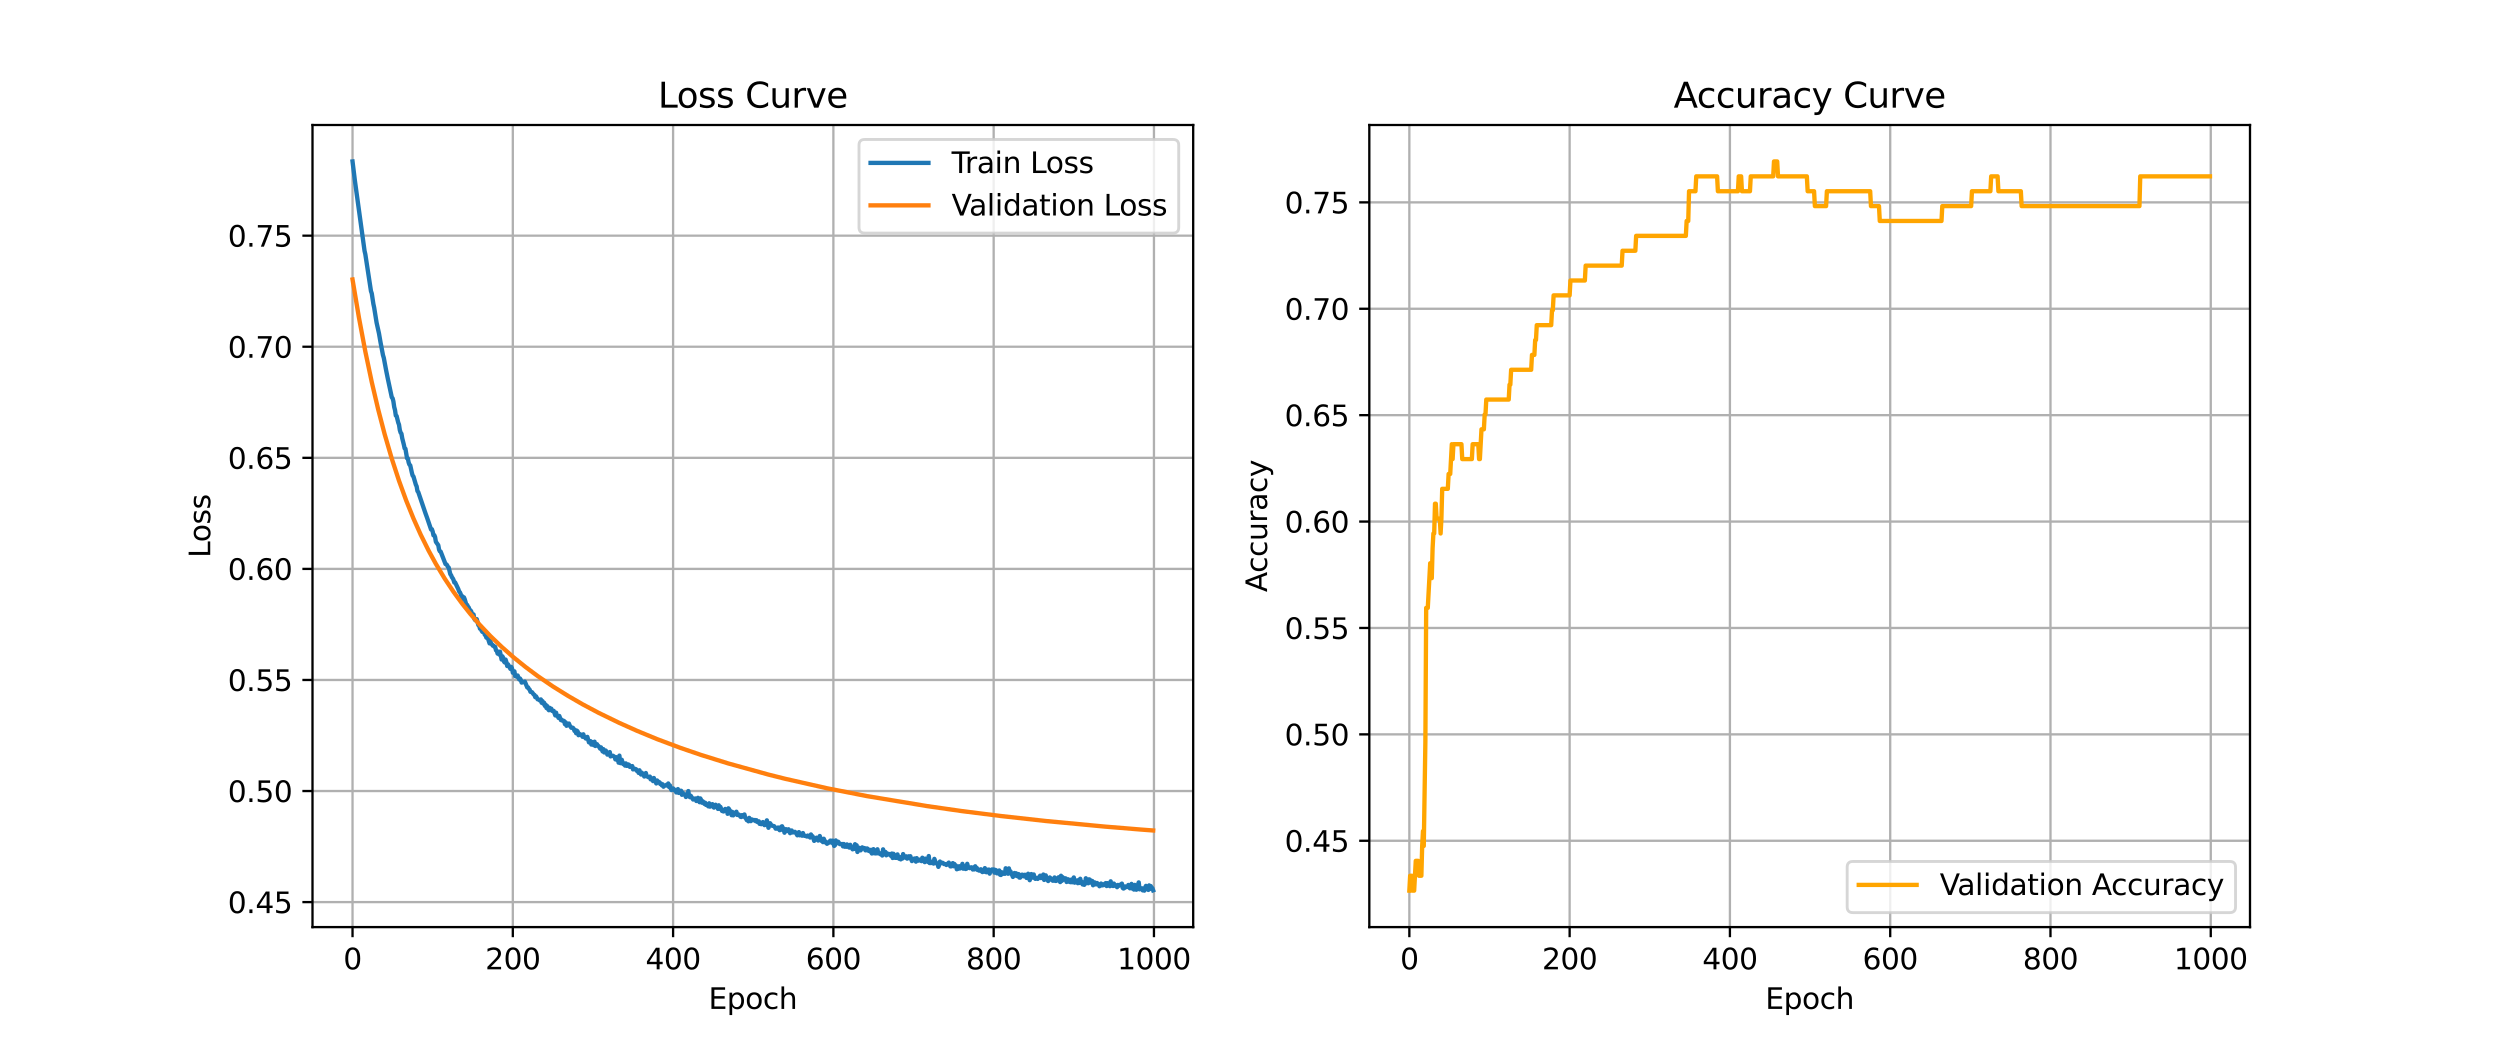 <?xml version="1.0" encoding="utf-8" standalone="no"?>
<!DOCTYPE svg PUBLIC "-//W3C//DTD SVG 1.1//EN"
  "http://www.w3.org/Graphics/SVG/1.1/DTD/svg11.dtd">
<svg xmlns:xlink="http://www.w3.org/1999/xlink" width="864pt" height="360pt" viewBox="0 0 864 360" xmlns="http://www.w3.org/2000/svg" version="1.1">
 <defs>
  <style type="text/css">*{stroke-linejoin: round; stroke-linecap: butt}</style>
 </defs>
 <g id="figure_1">
  <g id="patch_1">
   <path d="M 0 360 
L 864 360 
L 864 0 
L 0 0 
z
" style="fill: #ffffff"/>
  </g>
  <g id="axes_1">
   <g id="patch_2">
    <path d="M 108 320.4 
L 412.364 320.4 
L 412.364 43.2 
L 108 43.2 
z
" style="fill: #ffffff"/>
   </g>
   <g id="matplotlib.axis_1">
    <g id="xtick_1">
     <g id="line2d_1">
      <path d="M 121.835 320.4 
L 121.835 43.2 
" clip-path="url(#p86011329d4)" style="fill: none; stroke: #b0b0b0; stroke-width: 0.8; stroke-linecap: square"/>
     </g>
     <g id="line2d_2">
      <defs>
       <path id="mfc322a35fe" d="M 0 0 
L 0 3.5 
" style="stroke: #000000; stroke-width: 0.8"/>
      </defs>
      <g>
       <use xlink:href="#mfc322a35fe" x="121.835" y="320.4" style="stroke: #000000; stroke-width: 0.8"/>
      </g>
     </g>
     <g id="text_1">
      <!-- 0 -->
      <g transform="translate(118.653 334.998)scale(0.1 -0.1)">
       <defs>
        <path id="DejaVuSans-30" d="M 2034 4250 
Q 1547 4250 1301 3770 
Q 1056 3291 1056 2328 
Q 1056 1369 1301 889 
Q 1547 409 2034 409 
Q 2525 409 2770 889 
Q 3016 1369 3016 2328 
Q 3016 3291 2770 3770 
Q 2525 4250 2034 4250 
z
M 2034 4750 
Q 2819 4750 3233 4129 
Q 3647 3509 3647 2328 
Q 3647 1150 3233 529 
Q 2819 -91 2034 -91 
Q 1250 -91 836 529 
Q 422 1150 422 2328 
Q 422 3509 836 4129 
Q 1250 4750 2034 4750 
z
" transform="scale(0.016)"/>
       </defs>
       <use xlink:href="#DejaVuSans-30"/>
      </g>
     </g>
    </g>
    <g id="xtick_2">
     <g id="line2d_3">
      <path d="M 177.229 320.4 
L 177.229 43.2 
" clip-path="url(#p86011329d4)" style="fill: none; stroke: #b0b0b0; stroke-width: 0.8; stroke-linecap: square"/>
     </g>
     <g id="line2d_4">
      <g>
       <use xlink:href="#mfc322a35fe" x="177.229" y="320.4" style="stroke: #000000; stroke-width: 0.8"/>
      </g>
     </g>
     <g id="text_2">
      <!-- 200 -->
      <g transform="translate(167.685 334.998)scale(0.1 -0.1)">
       <defs>
        <path id="DejaVuSans-32" d="M 1228 531 
L 3431 531 
L 3431 0 
L 469 0 
L 469 531 
Q 828 903 1448 1529 
Q 2069 2156 2228 2338 
Q 2531 2678 2651 2914 
Q 2772 3150 2772 3378 
Q 2772 3750 2511 3984 
Q 2250 4219 1831 4219 
Q 1534 4219 1204 4116 
Q 875 4013 500 3803 
L 500 4441 
Q 881 4594 1212 4672 
Q 1544 4750 1819 4750 
Q 2544 4750 2975 4387 
Q 3406 4025 3406 3419 
Q 3406 3131 3298 2873 
Q 3191 2616 2906 2266 
Q 2828 2175 2409 1742 
Q 1991 1309 1228 531 
z
" transform="scale(0.016)"/>
       </defs>
       <use xlink:href="#DejaVuSans-32"/>
       <use xlink:href="#DejaVuSans-30" x="63.623"/>
       <use xlink:href="#DejaVuSans-30" x="127.246"/>
      </g>
     </g>
    </g>
    <g id="xtick_3">
     <g id="line2d_5">
      <path d="M 232.623 320.4 
L 232.623 43.2 
" clip-path="url(#p86011329d4)" style="fill: none; stroke: #b0b0b0; stroke-width: 0.8; stroke-linecap: square"/>
     </g>
     <g id="line2d_6">
      <g>
       <use xlink:href="#mfc322a35fe" x="232.623" y="320.4" style="stroke: #000000; stroke-width: 0.8"/>
      </g>
     </g>
     <g id="text_3">
      <!-- 400 -->
      <g transform="translate(223.079 334.998)scale(0.1 -0.1)">
       <defs>
        <path id="DejaVuSans-34" d="M 2419 4116 
L 825 1625 
L 2419 1625 
L 2419 4116 
z
M 2253 4666 
L 3047 4666 
L 3047 1625 
L 3713 1625 
L 3713 1100 
L 3047 1100 
L 3047 0 
L 2419 0 
L 2419 1100 
L 313 1100 
L 313 1709 
L 2253 4666 
z
" transform="scale(0.016)"/>
       </defs>
       <use xlink:href="#DejaVuSans-34"/>
       <use xlink:href="#DejaVuSans-30" x="63.623"/>
       <use xlink:href="#DejaVuSans-30" x="127.246"/>
      </g>
     </g>
    </g>
    <g id="xtick_4">
     <g id="line2d_7">
      <path d="M 288.017 320.4 
L 288.017 43.2 
" clip-path="url(#p86011329d4)" style="fill: none; stroke: #b0b0b0; stroke-width: 0.8; stroke-linecap: square"/>
     </g>
     <g id="line2d_8">
      <g>
       <use xlink:href="#mfc322a35fe" x="288.017" y="320.4" style="stroke: #000000; stroke-width: 0.8"/>
      </g>
     </g>
     <g id="text_4">
      <!-- 600 -->
      <g transform="translate(278.474 334.998)scale(0.1 -0.1)">
       <defs>
        <path id="DejaVuSans-36" d="M 2113 2584 
Q 1688 2584 1439 2293 
Q 1191 2003 1191 1497 
Q 1191 994 1439 701 
Q 1688 409 2113 409 
Q 2538 409 2786 701 
Q 3034 994 3034 1497 
Q 3034 2003 2786 2293 
Q 2538 2584 2113 2584 
z
M 3366 4563 
L 3366 3988 
Q 3128 4100 2886 4159 
Q 2644 4219 2406 4219 
Q 1781 4219 1451 3797 
Q 1122 3375 1075 2522 
Q 1259 2794 1537 2939 
Q 1816 3084 2150 3084 
Q 2853 3084 3261 2657 
Q 3669 2231 3669 1497 
Q 3669 778 3244 343 
Q 2819 -91 2113 -91 
Q 1303 -91 875 529 
Q 447 1150 447 2328 
Q 447 3434 972 4092 
Q 1497 4750 2381 4750 
Q 2619 4750 2861 4703 
Q 3103 4656 3366 4563 
z
" transform="scale(0.016)"/>
       </defs>
       <use xlink:href="#DejaVuSans-36"/>
       <use xlink:href="#DejaVuSans-30" x="63.623"/>
       <use xlink:href="#DejaVuSans-30" x="127.246"/>
      </g>
     </g>
    </g>
    <g id="xtick_5">
     <g id="line2d_9">
      <path d="M 343.412 320.4 
L 343.412 43.2 
" clip-path="url(#p86011329d4)" style="fill: none; stroke: #b0b0b0; stroke-width: 0.8; stroke-linecap: square"/>
     </g>
     <g id="line2d_10">
      <g>
       <use xlink:href="#mfc322a35fe" x="343.412" y="320.4" style="stroke: #000000; stroke-width: 0.8"/>
      </g>
     </g>
     <g id="text_5">
      <!-- 800 -->
      <g transform="translate(333.868 334.998)scale(0.1 -0.1)">
       <defs>
        <path id="DejaVuSans-38" d="M 2034 2216 
Q 1584 2216 1326 1975 
Q 1069 1734 1069 1313 
Q 1069 891 1326 650 
Q 1584 409 2034 409 
Q 2484 409 2743 651 
Q 3003 894 3003 1313 
Q 3003 1734 2745 1975 
Q 2488 2216 2034 2216 
z
M 1403 2484 
Q 997 2584 770 2862 
Q 544 3141 544 3541 
Q 544 4100 942 4425 
Q 1341 4750 2034 4750 
Q 2731 4750 3128 4425 
Q 3525 4100 3525 3541 
Q 3525 3141 3298 2862 
Q 3072 2584 2669 2484 
Q 3125 2378 3379 2068 
Q 3634 1759 3634 1313 
Q 3634 634 3220 271 
Q 2806 -91 2034 -91 
Q 1263 -91 848 271 
Q 434 634 434 1313 
Q 434 1759 690 2068 
Q 947 2378 1403 2484 
z
M 1172 3481 
Q 1172 3119 1398 2916 
Q 1625 2713 2034 2713 
Q 2441 2713 2670 2916 
Q 2900 3119 2900 3481 
Q 2900 3844 2670 4047 
Q 2441 4250 2034 4250 
Q 1625 4250 1398 4047 
Q 1172 3844 1172 3481 
z
" transform="scale(0.016)"/>
       </defs>
       <use xlink:href="#DejaVuSans-38"/>
       <use xlink:href="#DejaVuSans-30" x="63.623"/>
       <use xlink:href="#DejaVuSans-30" x="127.246"/>
      </g>
     </g>
    </g>
    <g id="xtick_6">
     <g id="line2d_11">
      <path d="M 398.806 320.4 
L 398.806 43.2 
" clip-path="url(#p86011329d4)" style="fill: none; stroke: #b0b0b0; stroke-width: 0.8; stroke-linecap: square"/>
     </g>
     <g id="line2d_12">
      <g>
       <use xlink:href="#mfc322a35fe" x="398.806" y="320.4" style="stroke: #000000; stroke-width: 0.8"/>
      </g>
     </g>
     <g id="text_6">
      <!-- 1000 -->
      <g transform="translate(386.081 334.998)scale(0.1 -0.1)">
       <defs>
        <path id="DejaVuSans-31" d="M 794 531 
L 1825 531 
L 1825 4091 
L 703 3866 
L 703 4441 
L 1819 4666 
L 2450 4666 
L 2450 531 
L 3481 531 
L 3481 0 
L 794 0 
L 794 531 
z
" transform="scale(0.016)"/>
       </defs>
       <use xlink:href="#DejaVuSans-31"/>
       <use xlink:href="#DejaVuSans-30" x="63.623"/>
       <use xlink:href="#DejaVuSans-30" x="127.246"/>
       <use xlink:href="#DejaVuSans-30" x="190.869"/>
      </g>
     </g>
    </g>
    <g id="text_7">
     <!-- Epoch -->
     <g transform="translate(244.871 348.677)scale(0.1 -0.1)">
      <defs>
       <path id="DejaVuSans-45" d="M 628 4666 
L 3578 4666 
L 3578 4134 
L 1259 4134 
L 1259 2753 
L 3481 2753 
L 3481 2222 
L 1259 2222 
L 1259 531 
L 3634 531 
L 3634 0 
L 628 0 
L 628 4666 
z
" transform="scale(0.016)"/>
       <path id="DejaVuSans-70" d="M 1159 525 
L 1159 -1331 
L 581 -1331 
L 581 3500 
L 1159 3500 
L 1159 2969 
Q 1341 3281 1617 3432 
Q 1894 3584 2278 3584 
Q 2916 3584 3314 3078 
Q 3713 2572 3713 1747 
Q 3713 922 3314 415 
Q 2916 -91 2278 -91 
Q 1894 -91 1617 61 
Q 1341 213 1159 525 
z
M 3116 1747 
Q 3116 2381 2855 2742 
Q 2594 3103 2138 3103 
Q 1681 3103 1420 2742 
Q 1159 2381 1159 1747 
Q 1159 1113 1420 752 
Q 1681 391 2138 391 
Q 2594 391 2855 752 
Q 3116 1113 3116 1747 
z
" transform="scale(0.016)"/>
       <path id="DejaVuSans-6f" d="M 1959 3097 
Q 1497 3097 1228 2736 
Q 959 2375 959 1747 
Q 959 1119 1226 758 
Q 1494 397 1959 397 
Q 2419 397 2687 759 
Q 2956 1122 2956 1747 
Q 2956 2369 2687 2733 
Q 2419 3097 1959 3097 
z
M 1959 3584 
Q 2709 3584 3137 3096 
Q 3566 2609 3566 1747 
Q 3566 888 3137 398 
Q 2709 -91 1959 -91 
Q 1206 -91 779 398 
Q 353 888 353 1747 
Q 353 2609 779 3096 
Q 1206 3584 1959 3584 
z
" transform="scale(0.016)"/>
       <path id="DejaVuSans-63" d="M 3122 3366 
L 3122 2828 
Q 2878 2963 2633 3030 
Q 2388 3097 2138 3097 
Q 1578 3097 1268 2742 
Q 959 2388 959 1747 
Q 959 1106 1268 751 
Q 1578 397 2138 397 
Q 2388 397 2633 464 
Q 2878 531 3122 666 
L 3122 134 
Q 2881 22 2623 -34 
Q 2366 -91 2075 -91 
Q 1284 -91 818 406 
Q 353 903 353 1747 
Q 353 2603 823 3093 
Q 1294 3584 2113 3584 
Q 2378 3584 2631 3529 
Q 2884 3475 3122 3366 
z
" transform="scale(0.016)"/>
       <path id="DejaVuSans-68" d="M 3513 2113 
L 3513 0 
L 2938 0 
L 2938 2094 
Q 2938 2591 2744 2837 
Q 2550 3084 2163 3084 
Q 1697 3084 1428 2787 
Q 1159 2491 1159 1978 
L 1159 0 
L 581 0 
L 581 4863 
L 1159 4863 
L 1159 2956 
Q 1366 3272 1645 3428 
Q 1925 3584 2291 3584 
Q 2894 3584 3203 3211 
Q 3513 2838 3513 2113 
z
" transform="scale(0.016)"/>
      </defs>
      <use xlink:href="#DejaVuSans-45"/>
      <use xlink:href="#DejaVuSans-70" x="63.184"/>
      <use xlink:href="#DejaVuSans-6f" x="126.66"/>
      <use xlink:href="#DejaVuSans-63" x="187.842"/>
      <use xlink:href="#DejaVuSans-68" x="242.822"/>
     </g>
    </g>
   </g>
   <g id="matplotlib.axis_2">
    <g id="ytick_1">
     <g id="line2d_13">
      <path d="M 108 311.769 
L 412.364 311.769 
" clip-path="url(#p86011329d4)" style="fill: none; stroke: #b0b0b0; stroke-width: 0.8; stroke-linecap: square"/>
     </g>
     <g id="line2d_14">
      <defs>
       <path id="m0d29979766" d="M 0 0 
L -3.5 0 
" style="stroke: #000000; stroke-width: 0.8"/>
      </defs>
      <g>
       <use xlink:href="#m0d29979766" x="108" y="311.769" style="stroke: #000000; stroke-width: 0.8"/>
      </g>
     </g>
     <g id="text_8">
      <!-- 0.45 -->
      <g transform="translate(78.734 315.568)scale(0.1 -0.1)">
       <defs>
        <path id="DejaVuSans-2e" d="M 684 794 
L 1344 794 
L 1344 0 
L 684 0 
L 684 794 
z
" transform="scale(0.016)"/>
        <path id="DejaVuSans-35" d="M 691 4666 
L 3169 4666 
L 3169 4134 
L 1269 4134 
L 1269 2991 
Q 1406 3038 1543 3061 
Q 1681 3084 1819 3084 
Q 2600 3084 3056 2656 
Q 3513 2228 3513 1497 
Q 3513 744 3044 326 
Q 2575 -91 1722 -91 
Q 1428 -91 1123 -41 
Q 819 9 494 109 
L 494 744 
Q 775 591 1075 516 
Q 1375 441 1709 441 
Q 2250 441 2565 725 
Q 2881 1009 2881 1497 
Q 2881 1984 2565 2268 
Q 2250 2553 1709 2553 
Q 1456 2553 1204 2497 
Q 953 2441 691 2322 
L 691 4666 
z
" transform="scale(0.016)"/>
       </defs>
       <use xlink:href="#DejaVuSans-30"/>
       <use xlink:href="#DejaVuSans-2e" x="63.623"/>
       <use xlink:href="#DejaVuSans-34" x="95.41"/>
       <use xlink:href="#DejaVuSans-35" x="159.033"/>
      </g>
     </g>
    </g>
    <g id="ytick_2">
     <g id="line2d_15">
      <path d="M 108 273.382 
L 412.364 273.382 
" clip-path="url(#p86011329d4)" style="fill: none; stroke: #b0b0b0; stroke-width: 0.8; stroke-linecap: square"/>
     </g>
     <g id="line2d_16">
      <g>
       <use xlink:href="#m0d29979766" x="108" y="273.382" style="stroke: #000000; stroke-width: 0.8"/>
      </g>
     </g>
     <g id="text_9">
      <!-- 0.50 -->
      <g transform="translate(78.734 277.181)scale(0.1 -0.1)">
       <use xlink:href="#DejaVuSans-30"/>
       <use xlink:href="#DejaVuSans-2e" x="63.623"/>
       <use xlink:href="#DejaVuSans-35" x="95.41"/>
       <use xlink:href="#DejaVuSans-30" x="159.033"/>
      </g>
     </g>
    </g>
    <g id="ytick_3">
     <g id="line2d_17">
      <path d="M 108 234.995 
L 412.364 234.995 
" clip-path="url(#p86011329d4)" style="fill: none; stroke: #b0b0b0; stroke-width: 0.8; stroke-linecap: square"/>
     </g>
     <g id="line2d_18">
      <g>
       <use xlink:href="#m0d29979766" x="108" y="234.995" style="stroke: #000000; stroke-width: 0.8"/>
      </g>
     </g>
     <g id="text_10">
      <!-- 0.55 -->
      <g transform="translate(78.734 238.795)scale(0.1 -0.1)">
       <use xlink:href="#DejaVuSans-30"/>
       <use xlink:href="#DejaVuSans-2e" x="63.623"/>
       <use xlink:href="#DejaVuSans-35" x="95.41"/>
       <use xlink:href="#DejaVuSans-35" x="159.033"/>
      </g>
     </g>
    </g>
    <g id="ytick_4">
     <g id="line2d_19">
      <path d="M 108 196.608 
L 412.364 196.608 
" clip-path="url(#p86011329d4)" style="fill: none; stroke: #b0b0b0; stroke-width: 0.8; stroke-linecap: square"/>
     </g>
     <g id="line2d_20">
      <g>
       <use xlink:href="#m0d29979766" x="108" y="196.608" style="stroke: #000000; stroke-width: 0.8"/>
      </g>
     </g>
     <g id="text_11">
      <!-- 0.60 -->
      <g transform="translate(78.734 200.408)scale(0.1 -0.1)">
       <use xlink:href="#DejaVuSans-30"/>
       <use xlink:href="#DejaVuSans-2e" x="63.623"/>
       <use xlink:href="#DejaVuSans-36" x="95.41"/>
       <use xlink:href="#DejaVuSans-30" x="159.033"/>
      </g>
     </g>
    </g>
    <g id="ytick_5">
     <g id="line2d_21">
      <path d="M 108 158.221 
L 412.364 158.221 
" clip-path="url(#p86011329d4)" style="fill: none; stroke: #b0b0b0; stroke-width: 0.8; stroke-linecap: square"/>
     </g>
     <g id="line2d_22">
      <g>
       <use xlink:href="#m0d29979766" x="108" y="158.221" style="stroke: #000000; stroke-width: 0.8"/>
      </g>
     </g>
     <g id="text_12">
      <!-- 0.65 -->
      <g transform="translate(78.734 162.021)scale(0.1 -0.1)">
       <use xlink:href="#DejaVuSans-30"/>
       <use xlink:href="#DejaVuSans-2e" x="63.623"/>
       <use xlink:href="#DejaVuSans-36" x="95.41"/>
       <use xlink:href="#DejaVuSans-35" x="159.033"/>
      </g>
     </g>
    </g>
    <g id="ytick_6">
     <g id="line2d_23">
      <path d="M 108 119.834 
L 412.364 119.834 
" clip-path="url(#p86011329d4)" style="fill: none; stroke: #b0b0b0; stroke-width: 0.8; stroke-linecap: square"/>
     </g>
     <g id="line2d_24">
      <g>
       <use xlink:href="#m0d29979766" x="108" y="119.834" style="stroke: #000000; stroke-width: 0.8"/>
      </g>
     </g>
     <g id="text_13">
      <!-- 0.70 -->
      <g transform="translate(78.734 123.634)scale(0.1 -0.1)">
       <defs>
        <path id="DejaVuSans-37" d="M 525 4666 
L 3525 4666 
L 3525 4397 
L 1831 0 
L 1172 0 
L 2766 4134 
L 525 4134 
L 525 4666 
z
" transform="scale(0.016)"/>
       </defs>
       <use xlink:href="#DejaVuSans-30"/>
       <use xlink:href="#DejaVuSans-2e" x="63.623"/>
       <use xlink:href="#DejaVuSans-37" x="95.41"/>
       <use xlink:href="#DejaVuSans-30" x="159.033"/>
      </g>
     </g>
    </g>
    <g id="ytick_7">
     <g id="line2d_25">
      <path d="M 108 81.447 
L 412.364 81.447 
" clip-path="url(#p86011329d4)" style="fill: none; stroke: #b0b0b0; stroke-width: 0.8; stroke-linecap: square"/>
     </g>
     <g id="line2d_26">
      <g>
       <use xlink:href="#m0d29979766" x="108" y="81.447" style="stroke: #000000; stroke-width: 0.8"/>
      </g>
     </g>
     <g id="text_14">
      <!-- 0.75 -->
      <g transform="translate(78.734 85.247)scale(0.1 -0.1)">
       <use xlink:href="#DejaVuSans-30"/>
       <use xlink:href="#DejaVuSans-2e" x="63.623"/>
       <use xlink:href="#DejaVuSans-37" x="95.41"/>
       <use xlink:href="#DejaVuSans-35" x="159.033"/>
      </g>
     </g>
    </g>
    <g id="text_15">
     <!-- Loss -->
     <g transform="translate(72.655 192.767)rotate(-90)scale(0.1 -0.1)">
      <defs>
       <path id="DejaVuSans-4c" d="M 628 4666 
L 1259 4666 
L 1259 531 
L 3531 531 
L 3531 0 
L 628 0 
L 628 4666 
z
" transform="scale(0.016)"/>
       <path id="DejaVuSans-73" d="M 2834 3397 
L 2834 2853 
Q 2591 2978 2328 3040 
Q 2066 3103 1784 3103 
Q 1356 3103 1142 2972 
Q 928 2841 928 2578 
Q 928 2378 1081 2264 
Q 1234 2150 1697 2047 
L 1894 2003 
Q 2506 1872 2764 1633 
Q 3022 1394 3022 966 
Q 3022 478 2636 193 
Q 2250 -91 1575 -91 
Q 1294 -91 989 -36 
Q 684 19 347 128 
L 347 722 
Q 666 556 975 473 
Q 1284 391 1588 391 
Q 1994 391 2212 530 
Q 2431 669 2431 922 
Q 2431 1156 2273 1281 
Q 2116 1406 1581 1522 
L 1381 1569 
Q 847 1681 609 1914 
Q 372 2147 372 2553 
Q 372 3047 722 3315 
Q 1072 3584 1716 3584 
Q 2034 3584 2315 3537 
Q 2597 3491 2834 3397 
z
" transform="scale(0.016)"/>
      </defs>
      <use xlink:href="#DejaVuSans-4c"/>
      <use xlink:href="#DejaVuSans-6f" x="53.963"/>
      <use xlink:href="#DejaVuSans-73" x="115.145"/>
      <use xlink:href="#DejaVuSans-73" x="167.244"/>
     </g>
    </g>
   </g>
   <g id="line2d_27">
    <path d="M 121.835 55.8 
L 122.666 62.565 
L 125.989 86.715 
L 126.266 87.912 
L 128.205 100.603 
L 128.482 101.417 
L 129.036 105.033 
L 129.313 106.323 
L 130.144 111.49 
L 130.975 115.233 
L 131.529 118.424 
L 132.36 122.75 
L 132.637 123.67 
L 133.468 128.103 
L 134.021 130.848 
L 135.406 137.342 
L 135.683 137.627 
L 135.96 138.74 
L 136.237 140.666 
L 136.514 141.698 
L 136.791 143.614 
L 137.068 143.763 
L 137.622 146.034 
L 137.899 146.764 
L 138.176 148.613 
L 138.453 149.528 
L 138.73 149.84 
L 139.007 151.453 
L 139.561 153.643 
L 139.838 154.948 
L 140.115 155.087 
L 140.669 158.373 
L 140.946 158.421 
L 141.223 159.819 
L 141.5 160.599 
L 141.777 160.812 
L 142.331 163.337 
L 142.608 164.394 
L 142.885 164.643 
L 143.715 167.51 
L 143.992 168.098 
L 144.269 169.725 
L 144.546 170.042 
L 147.039 177.394 
L 147.593 178.922 
L 148.978 182.999 
L 149.255 182.895 
L 149.532 183.673 
L 149.809 185.011 
L 150.086 184.944 
L 150.363 185.601 
L 150.64 187.245 
L 151.471 188.428 
L 151.748 189.957 
L 152.025 190.527 
L 152.302 190.651 
L 153.963 194.933 
L 154.24 195.01 
L 154.517 195.332 
L 154.794 195.955 
L 155.071 196.129 
L 155.625 198.43 
L 155.902 198.784 
L 156.179 199.481 
L 156.456 199.845 
L 156.733 200.402 
L 157.01 201.317 
L 157.287 201.284 
L 158.395 203.608 
L 158.672 204.399 
L 158.949 204.705 
L 159.226 205.34 
L 159.503 206.348 
L 159.78 206.06 
L 160.057 207.128 
L 160.334 206.444 
L 160.611 207.103 
L 161.165 208.998 
L 161.442 209.047 
L 161.719 209.646 
L 161.996 209.942 
L 162.273 210.747 
L 162.549 210.891 
L 162.826 211.241 
L 163.103 212.024 
L 163.38 212.414 
L 163.657 212.352 
L 163.934 213.878 
L 164.211 214.302 
L 164.488 214.471 
L 164.765 213.972 
L 165.319 216.036 
L 165.596 216.169 
L 165.873 217.267 
L 166.15 216.58 
L 166.427 217.954 
L 166.704 218.375 
L 166.981 218.321 
L 167.258 218.436 
L 167.535 219.38 
L 167.812 219.517 
L 168.089 220.372 
L 168.366 219.989 
L 168.643 220.646 
L 169.197 222.36 
L 169.474 221.544 
L 169.751 222.493 
L 170.028 222.676 
L 170.305 223.138 
L 170.582 223.139 
L 170.859 223.527 
L 171.136 223.544 
L 171.413 224.74 
L 171.69 224.911 
L 171.966 225.878 
L 172.243 225.457 
L 172.52 226.2 
L 172.797 225.207 
L 173.351 227.931 
L 173.628 226.825 
L 173.905 227.346 
L 174.182 228.679 
L 174.459 228.957 
L 174.736 227.961 
L 175.013 228.842 
L 175.29 230.172 
L 175.567 229.582 
L 176.398 231.164 
L 176.675 230.467 
L 176.952 231.04 
L 177.229 232.497 
L 177.783 232.02 
L 178.06 233.678 
L 178.337 233.616 
L 178.614 233.898 
L 178.891 233.453 
L 179.445 234.813 
L 179.722 234.498 
L 179.999 234.984 
L 180.276 235.906 
L 181.384 235.555 
L 182.214 237.576 
L 182.491 237.547 
L 182.768 238.072 
L 183.045 238.326 
L 183.322 239.089 
L 183.876 239.24 
L 184.43 240.002 
L 184.707 240.156 
L 184.984 240.944 
L 185.261 240.661 
L 185.815 241.686 
L 186.092 241.714 
L 186.646 242.132 
L 186.923 241.728 
L 187.2 242.888 
L 187.477 242.303 
L 187.754 243.201 
L 188.031 242.855 
L 188.308 243.958 
L 188.585 243.534 
L 188.862 244.694 
L 189.139 244.041 
L 189.416 245.087 
L 189.693 245.453 
L 189.97 244.64 
L 190.247 245.272 
L 190.524 244.924 
L 190.801 245.673 
L 191.078 245.756 
L 191.354 245.668 
L 191.908 247.237 
L 192.185 246.297 
L 192.462 247.415 
L 192.739 247.354 
L 193.016 248.097 
L 193.293 247.432 
L 193.847 248.868 
L 194.124 248.741 
L 194.401 249.081 
L 194.678 249.057 
L 194.955 249.187 
L 195.232 250.26 
L 195.509 249.645 
L 195.786 250.831 
L 196.063 250.234 
L 196.34 250.39 
L 196.617 250.053 
L 196.894 250.753 
L 197.448 251.518 
L 197.725 251.455 
L 198.002 251.536 
L 198.279 251.89 
L 198.556 252.616 
L 198.833 252.313 
L 199.11 253.405 
L 199.387 252.521 
L 199.664 252.84 
L 199.941 254.088 
L 200.218 253.596 
L 200.495 253.975 
L 200.771 253.868 
L 201.048 254.077 
L 201.325 254.633 
L 201.602 253.779 
L 201.879 254.732 
L 202.156 254.744 
L 202.433 255.231 
L 202.987 254.662 
L 203.541 256.566 
L 204.095 256.138 
L 204.372 257.321 
L 204.649 256.451 
L 205.203 257.536 
L 205.48 256.337 
L 205.757 257.817 
L 206.034 257.661 
L 206.311 257.19 
L 206.588 257.671 
L 206.865 257.831 
L 207.419 258.742 
L 207.696 258.284 
L 208.25 259.684 
L 208.527 258.904 
L 208.804 260.044 
L 209.081 259.966 
L 209.358 259.398 
L 209.635 259.929 
L 209.912 260.795 
L 210.189 260.521 
L 210.465 260.691 
L 210.742 259.924 
L 211.019 261.408 
L 211.296 261.252 
L 211.85 261.193 
L 212.404 261.577 
L 212.681 262.444 
L 212.958 261.68 
L 213.235 262.64 
L 213.512 262.171 
L 213.789 263.581 
L 214.066 261.151 
L 214.343 263.714 
L 214.62 263.754 
L 214.897 262.587 
L 215.174 263.665 
L 215.451 264.109 
L 215.728 263.833 
L 216.005 264.586 
L 216.282 263.832 
L 216.559 264.681 
L 216.836 264.657 
L 217.113 264.185 
L 217.39 264.329 
L 217.667 265.036 
L 218.498 264.751 
L 218.775 265.906 
L 219.052 265.554 
L 219.329 265.886 
L 219.606 265.748 
L 219.883 265.897 
L 220.159 266.473 
L 220.436 266.368 
L 220.713 267.114 
L 220.99 266.206 
L 221.544 267.679 
L 221.821 267.047 
L 222.098 267.607 
L 222.375 267.64 
L 222.652 268.358 
L 222.929 268.257 
L 223.206 267.16 
L 223.483 268.211 
L 224.037 268.574 
L 224.314 268.664 
L 224.591 268.391 
L 224.868 269.349 
L 225.145 268.96 
L 225.422 269.232 
L 225.699 269.953 
L 225.976 268.88 
L 226.253 269.927 
L 226.53 269.759 
L 226.807 270.756 
L 227.084 269.729 
L 227.361 270.06 
L 227.915 270.364 
L 228.192 270.973 
L 228.469 270.811 
L 228.746 271.432 
L 229.023 271.066 
L 229.3 271.879 
L 229.577 271.572 
L 230.13 271.43 
L 230.407 271.196 
L 230.684 271.547 
L 230.961 270.768 
L 231.238 271.995 
L 231.515 271.426 
L 231.792 272.491 
L 232.069 273.042 
L 232.346 272.641 
L 232.623 272.477 
L 233.177 273.187 
L 233.454 272.987 
L 233.731 273.874 
L 234.008 273.031 
L 234.285 272.717 
L 234.562 274.041 
L 234.839 273.227 
L 235.116 273.673 
L 235.393 273.282 
L 235.67 274.679 
L 235.947 273.987 
L 236.224 274.555 
L 236.501 274.56 
L 236.778 274.7 
L 237.055 275.443 
L 237.332 274.399 
L 237.609 274.824 
L 237.886 273.393 
L 238.163 275.224 
L 238.44 275.507 
L 238.717 275.013 
L 239.547 276.316 
L 239.824 275.983 
L 240.101 276.213 
L 240.378 275.963 
L 240.655 276.825 
L 240.932 276.618 
L 241.209 275.735 
L 241.486 276.827 
L 241.763 277.235 
L 242.04 275.943 
L 242.317 276.466 
L 242.594 277.411 
L 242.871 276.93 
L 243.148 277.197 
L 243.425 277.82 
L 243.702 277.419 
L 243.979 278.17 
L 244.256 278.057 
L 244.81 278.676 
L 245.087 277.625 
L 245.364 278.771 
L 245.641 278.117 
L 245.918 278.27 
L 246.195 277.91 
L 246.472 278.856 
L 246.749 279.113 
L 247.303 278.122 
L 247.58 278.858 
L 247.857 278.822 
L 248.134 279.565 
L 248.411 278.313 
L 248.688 279.548 
L 248.964 278.855 
L 249.518 280.252 
L 250.072 280.445 
L 250.626 279.576 
L 250.903 280.215 
L 251.18 279.77 
L 251.457 281.252 
L 251.734 279.358 
L 252.011 279.693 
L 252.288 280.836 
L 252.565 280.364 
L 252.842 281.724 
L 253.119 280.621 
L 253.396 281.798 
L 253.673 280.9 
L 253.95 280.909 
L 254.227 281.37 
L 254.504 280.537 
L 254.781 281.648 
L 255.335 281.508 
L 255.612 281.701 
L 255.889 282.262 
L 256.166 282.366 
L 256.443 281.705 
L 256.72 282.221 
L 256.997 281.934 
L 257.274 281.478 
L 257.551 282.581 
L 257.828 282.914 
L 258.105 283.45 
L 258.382 283.196 
L 258.658 283.842 
L 258.935 282.651 
L 259.489 283.778 
L 259.766 283.179 
L 260.597 283.511 
L 260.874 283.392 
L 261.151 283.8 
L 261.428 283.461 
L 261.705 284.051 
L 261.982 284.165 
L 262.259 283.849 
L 262.536 284.728 
L 262.813 284.45 
L 263.09 284.839 
L 263.644 284.106 
L 263.921 284.323 
L 264.198 285.165 
L 264.475 285.051 
L 264.752 284.738 
L 265.029 283.515 
L 265.583 286.08 
L 265.86 284.969 
L 266.137 284.504 
L 266.691 285.327 
L 267.522 285.52 
L 267.799 285.846 
L 268.075 286.386 
L 268.352 286.281 
L 268.629 286.415 
L 268.906 285.991 
L 269.46 286.919 
L 269.737 286.454 
L 270.014 285.702 
L 270.291 285.566 
L 270.568 286.904 
L 270.845 286.328 
L 271.122 287.78 
L 271.399 286.978 
L 271.676 286.571 
L 271.953 287.117 
L 272.23 287.214 
L 272.507 286.604 
L 272.784 286.959 
L 273.061 287.955 
L 273.615 287.024 
L 273.892 287.689 
L 274.446 287.633 
L 274.723 287.484 
L 275 287.761 
L 275.554 288.681 
L 275.831 287.804 
L 276.108 287.588 
L 276.385 288.683 
L 276.662 288.17 
L 276.939 288.099 
L 277.216 288.814 
L 277.493 287.906 
L 277.769 288.642 
L 278.046 288.875 
L 278.323 288.861 
L 278.877 289.109 
L 279.154 288.776 
L 279.431 289.129 
L 279.708 288.933 
L 279.985 289.454 
L 280.262 288.389 
L 280.539 289.014 
L 280.816 288.997 
L 281.093 289.631 
L 281.37 290.601 
L 281.647 290.301 
L 282.201 289.5 
L 282.478 289.732 
L 282.755 290.487 
L 283.032 290.267 
L 283.309 288.929 
L 283.863 290.595 
L 284.14 290.327 
L 284.417 291.045 
L 284.694 289.875 
L 285.248 291.156 
L 285.525 290.961 
L 285.802 291.603 
L 286.356 291.268 
L 286.633 291.108 
L 286.91 290.533 
L 287.187 290.531 
L 287.463 291.263 
L 287.74 290.53 
L 288.294 292.354 
L 288.571 292.101 
L 288.848 290.452 
L 289.125 291.481 
L 289.679 290.903 
L 290.233 291.722 
L 290.787 291.734 
L 291.064 291.687 
L 291.341 292.498 
L 291.618 291.688 
L 291.895 292.616 
L 292.172 292.035 
L 292.449 292.655 
L 292.726 291.834 
L 293.28 292.793 
L 293.557 292.933 
L 293.834 291.964 
L 294.111 292.79 
L 294.388 293.02 
L 294.665 293.527 
L 294.942 292.888 
L 295.219 293.388 
L 295.496 291.761 
L 295.773 292.678 
L 296.05 292.121 
L 296.327 294.435 
L 296.604 293.112 
L 296.88 292.974 
L 297.157 293.871 
L 297.434 293.877 
L 297.988 292.851 
L 298.265 293.238 
L 298.542 293.082 
L 298.819 293.116 
L 299.096 293.875 
L 299.373 293.841 
L 299.65 293.216 
L 299.927 293.372 
L 300.204 294.056 
L 300.481 293.868 
L 300.758 294.307 
L 301.035 293.703 
L 301.312 294.966 
L 301.589 294.57 
L 301.866 293.471 
L 302.143 294.903 
L 302.42 293.935 
L 302.697 294.949 
L 302.974 294.823 
L 303.251 293.516 
L 303.528 294.942 
L 303.805 294.768 
L 304.082 294.948 
L 304.359 295.268 
L 304.636 295.256 
L 304.913 295.67 
L 305.19 293.539 
L 305.467 294.486 
L 305.744 294.855 
L 306.021 294.439 
L 306.298 295.593 
L 306.574 294.91 
L 306.851 295.205 
L 307.128 295.1 
L 307.405 295.4 
L 307.682 295.179 
L 307.959 295.837 
L 308.236 294.983 
L 308.513 296.527 
L 308.79 295.07 
L 309.067 295.602 
L 309.344 296.467 
L 309.898 296.477 
L 310.175 295.286 
L 310.452 296.361 
L 310.729 296.779 
L 311.006 296.219 
L 311.283 296.997 
L 311.56 296.681 
L 311.837 296.724 
L 312.114 295.169 
L 312.391 295.964 
L 312.945 296.433 
L 313.222 295.95 
L 313.499 296.74 
L 314.053 295.939 
L 314.33 296.612 
L 314.607 295.902 
L 315.161 297.59 
L 315.438 296.994 
L 315.715 297.233 
L 315.992 296.722 
L 316.268 296.696 
L 316.545 297.778 
L 316.822 296.577 
L 317.099 297.187 
L 317.376 297.45 
L 317.93 297.081 
L 318.207 297.476 
L 318.484 297.599 
L 318.761 296.436 
L 319.038 296.69 
L 319.592 297.957 
L 319.869 296.746 
L 320.423 296.875 
L 320.7 297.873 
L 320.977 295.853 
L 321.254 298.261 
L 322.085 298.245 
L 322.362 297.711 
L 322.639 298.454 
L 322.916 296.834 
L 323.47 298.327 
L 323.747 298.313 
L 324.024 298.55 
L 324.301 299.584 
L 324.578 298.952 
L 324.855 297.753 
L 325.132 298.218 
L 325.409 298.288 
L 325.686 298.155 
L 325.962 298.311 
L 326.239 298.602 
L 326.793 298.636 
L 327.07 298.933 
L 327.901 298.119 
L 328.455 299.418 
L 328.732 299.408 
L 329.286 298.293 
L 329.563 299.367 
L 329.84 298.591 
L 330.117 299.054 
L 330.394 299.135 
L 330.671 300.417 
L 330.948 299.524 
L 331.225 300.253 
L 331.502 299.371 
L 331.779 300.138 
L 332.056 299.778 
L 332.333 299.656 
L 332.61 298.549 
L 332.887 300.213 
L 333.164 300.172 
L 333.441 299.374 
L 333.718 300.328 
L 333.995 300.229 
L 334.272 298.533 
L 334.549 299.567 
L 335.103 300.017 
L 335.656 299.735 
L 335.933 299.969 
L 336.21 300.507 
L 336.487 299.745 
L 336.764 300.47 
L 337.041 299.388 
L 337.318 299.996 
L 337.595 299.974 
L 337.872 300.689 
L 338.149 300.502 
L 338.426 300.897 
L 338.703 300.805 
L 338.98 300.423 
L 339.257 301.146 
L 339.534 301.39 
L 339.811 300.913 
L 340.088 301.255 
L 340.365 300.025 
L 340.642 301.363 
L 340.919 301.442 
L 341.196 300.571 
L 341.473 301.008 
L 341.75 300.523 
L 342.027 301.928 
L 342.304 300.953 
L 342.858 300.478 
L 343.135 300.711 
L 343.412 300.48 
L 343.689 301.594 
L 343.966 300.637 
L 344.243 300.76 
L 344.52 301.829 
L 344.797 301.104 
L 345.073 301.888 
L 345.35 300.841 
L 345.627 302.314 
L 345.904 302.401 
L 346.181 301.441 
L 346.458 302.047 
L 346.735 301.962 
L 347.012 301.69 
L 347.289 301.992 
L 347.566 300.079 
L 347.843 301.45 
L 348.12 301.312 
L 348.397 301.965 
L 348.674 300.114 
L 348.951 301.446 
L 349.228 301.14 
L 349.505 302.045 
L 349.782 302.382 
L 350.059 303.07 
L 350.336 302.09 
L 350.613 301.711 
L 350.89 302.604 
L 351.167 301.811 
L 351.444 302.757 
L 351.721 302.729 
L 351.998 302.079 
L 352.275 303.286 
L 352.552 303.311 
L 353.106 302.303 
L 353.383 302.301 
L 353.66 302.817 
L 353.937 302.862 
L 354.214 302.317 
L 354.491 302.638 
L 354.767 303.407 
L 355.044 302.922 
L 355.321 301.965 
L 355.598 303.459 
L 355.875 304.192 
L 356.429 302.078 
L 356.706 303.316 
L 356.983 303.113 
L 357.26 302.218 
L 357.537 303.457 
L 357.814 303.729 
L 358.091 303.385 
L 358.368 303.68 
L 358.645 303.744 
L 359.476 302.64 
L 359.753 303.459 
L 360.03 302.689 
L 360.307 302.897 
L 360.584 302.235 
L 360.861 304.108 
L 361.138 303.901 
L 361.415 302.526 
L 361.692 303.873 
L 361.969 304.024 
L 362.246 304.488 
L 362.8 303.245 
L 363.354 303.774 
L 363.631 304.249 
L 363.908 304.389 
L 364.461 303.25 
L 364.738 304.453 
L 365.015 304.441 
L 365.569 303.524 
L 365.846 303.193 
L 366.123 304.418 
L 366.4 304.843 
L 366.677 302.667 
L 366.954 304.437 
L 367.231 303.141 
L 367.508 304.06 
L 367.785 303.638 
L 368.062 303.524 
L 368.339 303.595 
L 368.616 304.812 
L 368.893 304.476 
L 369.17 303.886 
L 369.447 304.706 
L 370.001 304.893 
L 370.278 303.982 
L 370.555 304.905 
L 371.109 303.253 
L 371.386 305.051 
L 371.663 304.182 
L 372.494 305.228 
L 372.771 304.122 
L 373.048 305.144 
L 373.325 303.707 
L 373.602 304.808 
L 373.878 304.763 
L 374.155 305.666 
L 374.432 305.493 
L 374.709 305.795 
L 374.986 305.482 
L 375.263 303.528 
L 376.094 305.261 
L 376.371 303.892 
L 376.648 304.009 
L 376.925 305.03 
L 377.202 304.952 
L 377.479 304.465 
L 377.756 305.944 
L 378.033 305.633 
L 378.31 304.947 
L 378.587 305.611 
L 378.864 305.642 
L 379.141 305.162 
L 379.695 305.708 
L 379.972 306.284 
L 380.526 305.354 
L 380.803 306.019 
L 381.08 305.61 
L 381.357 305.921 
L 381.634 305.716 
L 381.911 305.336 
L 382.188 305.184 
L 382.465 306.215 
L 382.742 305.227 
L 383.019 305.56 
L 383.296 305.258 
L 383.572 306.257 
L 383.849 304.584 
L 384.126 306.114 
L 384.403 305.683 
L 384.68 306.2 
L 384.957 305.364 
L 385.511 306.188 
L 385.788 305.945 
L 386.065 306.608 
L 386.342 305.836 
L 386.619 306.154 
L 387.727 305.382 
L 388.004 306.865 
L 388.281 307.083 
L 388.558 306.929 
L 388.835 306.344 
L 389.112 306.623 
L 389.389 306.437 
L 389.666 306.547 
L 389.943 305.846 
L 390.22 306.084 
L 390.497 306.995 
L 390.774 306.746 
L 391.051 305.481 
L 391.328 307.09 
L 391.605 306.177 
L 391.882 307.437 
L 392.159 305.822 
L 392.436 306.166 
L 392.713 307.495 
L 393.266 305.812 
L 393.543 304.96 
L 393.82 307.357 
L 394.097 306.959 
L 394.374 307.098 
L 394.651 306.993 
L 394.928 307.711 
L 395.205 307.058 
L 395.482 307.8 
L 395.759 306.715 
L 396.036 306.162 
L 396.313 306.765 
L 396.59 306.853 
L 396.867 307.557 
L 397.144 305.989 
L 397.421 307.238 
L 397.698 306.233 
L 397.975 306.846 
L 398.252 306.939 
L 398.529 307.698 
L 398.529 307.698 
" clip-path="url(#p86011329d4)" style="fill: none; stroke: #1f77b4; stroke-width: 1.5; stroke-linecap: square"/>
   </g>
   <g id="line2d_28">
    <path d="M 121.835 96.592 
L 124.05 109.772 
L 126.266 121.535 
L 128.482 132.063 
L 130.698 141.495 
L 132.914 149.983 
L 135.406 158.53 
L 137.899 166.161 
L 140.392 173.01 
L 142.885 179.173 
L 145.377 184.745 
L 148.147 190.332 
L 150.64 194.89 
L 153.686 199.958 
L 156.733 204.535 
L 159.78 208.702 
L 162.549 212.177 
L 165.873 216.016 
L 169.474 219.816 
L 173.351 223.537 
L 177.506 227.189 
L 181.66 230.539 
L 185.815 233.639 
L 191.078 237.236 
L 196.34 240.516 
L 201.325 243.397 
L 206.865 246.348 
L 214.066 249.85 
L 220.159 252.578 
L 227.084 255.437 
L 235.116 258.453 
L 242.317 260.924 
L 251.734 263.86 
L 265.583 267.699 
L 271.399 269.16 
L 285.802 272.422 
L 299.65 275.145 
L 320.423 278.592 
L 332.61 280.341 
L 345.904 282.016 
L 361.415 283.738 
L 381.911 285.678 
L 394.374 286.701 
L 398.529 287.015 
L 398.529 287.015 
" clip-path="url(#p86011329d4)" style="fill: none; stroke: #ff7f0e; stroke-width: 1.5; stroke-linecap: square"/>
   </g>
   <g id="patch_3">
    <path d="M 108 320.4 
L 108 43.2 
" style="fill: none; stroke: #000000; stroke-width: 0.8; stroke-linejoin: miter; stroke-linecap: square"/>
   </g>
   <g id="patch_4">
    <path d="M 412.364 320.4 
L 412.364 43.2 
" style="fill: none; stroke: #000000; stroke-width: 0.8; stroke-linejoin: miter; stroke-linecap: square"/>
   </g>
   <g id="patch_5">
    <path d="M 108 320.4 
L 412.364 320.4 
" style="fill: none; stroke: #000000; stroke-width: 0.8; stroke-linejoin: miter; stroke-linecap: square"/>
   </g>
   <g id="patch_6">
    <path d="M 108 43.2 
L 412.364 43.2 
" style="fill: none; stroke: #000000; stroke-width: 0.8; stroke-linejoin: miter; stroke-linecap: square"/>
   </g>
   <g id="text_16">
    <!-- Loss Curve -->
    <g transform="translate(227.412 37.2)scale(0.12 -0.12)">
     <defs>
      <path id="DejaVuSans-20" transform="scale(0.016)"/>
      <path id="DejaVuSans-43" d="M 4122 4306 
L 4122 3641 
Q 3803 3938 3442 4084 
Q 3081 4231 2675 4231 
Q 1875 4231 1450 3742 
Q 1025 3253 1025 2328 
Q 1025 1406 1450 917 
Q 1875 428 2675 428 
Q 3081 428 3442 575 
Q 3803 722 4122 1019 
L 4122 359 
Q 3791 134 3420 21 
Q 3050 -91 2638 -91 
Q 1578 -91 968 557 
Q 359 1206 359 2328 
Q 359 3453 968 4101 
Q 1578 4750 2638 4750 
Q 3056 4750 3426 4639 
Q 3797 4528 4122 4306 
z
" transform="scale(0.016)"/>
      <path id="DejaVuSans-75" d="M 544 1381 
L 544 3500 
L 1119 3500 
L 1119 1403 
Q 1119 906 1312 657 
Q 1506 409 1894 409 
Q 2359 409 2629 706 
Q 2900 1003 2900 1516 
L 2900 3500 
L 3475 3500 
L 3475 0 
L 2900 0 
L 2900 538 
Q 2691 219 2414 64 
Q 2138 -91 1772 -91 
Q 1169 -91 856 284 
Q 544 659 544 1381 
z
M 1991 3584 
L 1991 3584 
z
" transform="scale(0.016)"/>
      <path id="DejaVuSans-72" d="M 2631 2963 
Q 2534 3019 2420 3045 
Q 2306 3072 2169 3072 
Q 1681 3072 1420 2755 
Q 1159 2438 1159 1844 
L 1159 0 
L 581 0 
L 581 3500 
L 1159 3500 
L 1159 2956 
Q 1341 3275 1631 3429 
Q 1922 3584 2338 3584 
Q 2397 3584 2469 3576 
Q 2541 3569 2628 3553 
L 2631 2963 
z
" transform="scale(0.016)"/>
      <path id="DejaVuSans-76" d="M 191 3500 
L 800 3500 
L 1894 563 
L 2988 3500 
L 3597 3500 
L 2284 0 
L 1503 0 
L 191 3500 
z
" transform="scale(0.016)"/>
      <path id="DejaVuSans-65" d="M 3597 1894 
L 3597 1613 
L 953 1613 
Q 991 1019 1311 708 
Q 1631 397 2203 397 
Q 2534 397 2845 478 
Q 3156 559 3463 722 
L 3463 178 
Q 3153 47 2828 -22 
Q 2503 -91 2169 -91 
Q 1331 -91 842 396 
Q 353 884 353 1716 
Q 353 2575 817 3079 
Q 1281 3584 2069 3584 
Q 2775 3584 3186 3129 
Q 3597 2675 3597 1894 
z
M 3022 2063 
Q 3016 2534 2758 2815 
Q 2500 3097 2075 3097 
Q 1594 3097 1305 2825 
Q 1016 2553 972 2059 
L 3022 2063 
z
" transform="scale(0.016)"/>
     </defs>
     <use xlink:href="#DejaVuSans-4c"/>
     <use xlink:href="#DejaVuSans-6f" x="53.963"/>
     <use xlink:href="#DejaVuSans-73" x="115.145"/>
     <use xlink:href="#DejaVuSans-73" x="167.244"/>
     <use xlink:href="#DejaVuSans-20" x="219.344"/>
     <use xlink:href="#DejaVuSans-43" x="251.131"/>
     <use xlink:href="#DejaVuSans-75" x="320.955"/>
     <use xlink:href="#DejaVuSans-72" x="384.334"/>
     <use xlink:href="#DejaVuSans-76" x="425.447"/>
     <use xlink:href="#DejaVuSans-65" x="484.627"/>
    </g>
   </g>
   <g id="legend_1">
    <g id="patch_7">
     <path d="M 298.87 80.556 
L 405.364 80.556 
Q 407.364 80.556 407.364 78.556 
L 407.364 50.2 
Q 407.364 48.2 405.364 48.2 
L 298.87 48.2 
Q 296.87 48.2 296.87 50.2 
L 296.87 78.556 
Q 296.87 80.556 298.87 80.556 
z
" style="fill: #ffffff; opacity: 0.8; stroke: #cccccc; stroke-linejoin: miter"/>
    </g>
    <g id="line2d_29">
     <path d="M 300.87 56.298 
L 310.87 56.298 
L 320.87 56.298 
" style="fill: none; stroke: #1f77b4; stroke-width: 1.5; stroke-linecap: square"/>
    </g>
    <g id="text_17">
     <!-- Train Loss -->
     <g transform="translate(328.87 59.798)scale(0.1 -0.1)">
      <defs>
       <path id="DejaVuSans-54" d="M -19 4666 
L 3928 4666 
L 3928 4134 
L 2272 4134 
L 2272 0 
L 1638 0 
L 1638 4134 
L -19 4134 
L -19 4666 
z
" transform="scale(0.016)"/>
       <path id="DejaVuSans-61" d="M 2194 1759 
Q 1497 1759 1228 1600 
Q 959 1441 959 1056 
Q 959 750 1161 570 
Q 1363 391 1709 391 
Q 2188 391 2477 730 
Q 2766 1069 2766 1631 
L 2766 1759 
L 2194 1759 
z
M 3341 1997 
L 3341 0 
L 2766 0 
L 2766 531 
Q 2569 213 2275 61 
Q 1981 -91 1556 -91 
Q 1019 -91 701 211 
Q 384 513 384 1019 
Q 384 1609 779 1909 
Q 1175 2209 1959 2209 
L 2766 2209 
L 2766 2266 
Q 2766 2663 2505 2880 
Q 2244 3097 1772 3097 
Q 1472 3097 1187 3025 
Q 903 2953 641 2809 
L 641 3341 
Q 956 3463 1253 3523 
Q 1550 3584 1831 3584 
Q 2591 3584 2966 3190 
Q 3341 2797 3341 1997 
z
" transform="scale(0.016)"/>
       <path id="DejaVuSans-69" d="M 603 3500 
L 1178 3500 
L 1178 0 
L 603 0 
L 603 3500 
z
M 603 4863 
L 1178 4863 
L 1178 4134 
L 603 4134 
L 603 4863 
z
" transform="scale(0.016)"/>
       <path id="DejaVuSans-6e" d="M 3513 2113 
L 3513 0 
L 2938 0 
L 2938 2094 
Q 2938 2591 2744 2837 
Q 2550 3084 2163 3084 
Q 1697 3084 1428 2787 
Q 1159 2491 1159 1978 
L 1159 0 
L 581 0 
L 581 3500 
L 1159 3500 
L 1159 2956 
Q 1366 3272 1645 3428 
Q 1925 3584 2291 3584 
Q 2894 3584 3203 3211 
Q 3513 2838 3513 2113 
z
" transform="scale(0.016)"/>
      </defs>
      <use xlink:href="#DejaVuSans-54"/>
      <use xlink:href="#DejaVuSans-72" x="46.334"/>
      <use xlink:href="#DejaVuSans-61" x="87.447"/>
      <use xlink:href="#DejaVuSans-69" x="148.727"/>
      <use xlink:href="#DejaVuSans-6e" x="176.51"/>
      <use xlink:href="#DejaVuSans-20" x="239.889"/>
      <use xlink:href="#DejaVuSans-4c" x="271.676"/>
      <use xlink:href="#DejaVuSans-6f" x="325.639"/>
      <use xlink:href="#DejaVuSans-73" x="386.82"/>
      <use xlink:href="#DejaVuSans-73" x="438.92"/>
     </g>
    </g>
    <g id="line2d_30">
     <path d="M 300.87 70.977 
L 310.87 70.977 
L 320.87 70.977 
" style="fill: none; stroke: #ff7f0e; stroke-width: 1.5; stroke-linecap: square"/>
    </g>
    <g id="text_18">
     <!-- Validation Loss -->
     <g transform="translate(328.87 74.477)scale(0.1 -0.1)">
      <defs>
       <path id="DejaVuSans-56" d="M 1831 0 
L 50 4666 
L 709 4666 
L 2188 738 
L 3669 4666 
L 4325 4666 
L 2547 0 
L 1831 0 
z
" transform="scale(0.016)"/>
       <path id="DejaVuSans-6c" d="M 603 4863 
L 1178 4863 
L 1178 0 
L 603 0 
L 603 4863 
z
" transform="scale(0.016)"/>
       <path id="DejaVuSans-64" d="M 2906 2969 
L 2906 4863 
L 3481 4863 
L 3481 0 
L 2906 0 
L 2906 525 
Q 2725 213 2448 61 
Q 2172 -91 1784 -91 
Q 1150 -91 751 415 
Q 353 922 353 1747 
Q 353 2572 751 3078 
Q 1150 3584 1784 3584 
Q 2172 3584 2448 3432 
Q 2725 3281 2906 2969 
z
M 947 1747 
Q 947 1113 1208 752 
Q 1469 391 1925 391 
Q 2381 391 2643 752 
Q 2906 1113 2906 1747 
Q 2906 2381 2643 2742 
Q 2381 3103 1925 3103 
Q 1469 3103 1208 2742 
Q 947 2381 947 1747 
z
" transform="scale(0.016)"/>
       <path id="DejaVuSans-74" d="M 1172 4494 
L 1172 3500 
L 2356 3500 
L 2356 3053 
L 1172 3053 
L 1172 1153 
Q 1172 725 1289 603 
Q 1406 481 1766 481 
L 2356 481 
L 2356 0 
L 1766 0 
Q 1100 0 847 248 
Q 594 497 594 1153 
L 594 3053 
L 172 3053 
L 172 3500 
L 594 3500 
L 594 4494 
L 1172 4494 
z
" transform="scale(0.016)"/>
      </defs>
      <use xlink:href="#DejaVuSans-56"/>
      <use xlink:href="#DejaVuSans-61" x="60.658"/>
      <use xlink:href="#DejaVuSans-6c" x="121.938"/>
      <use xlink:href="#DejaVuSans-69" x="149.721"/>
      <use xlink:href="#DejaVuSans-64" x="177.504"/>
      <use xlink:href="#DejaVuSans-61" x="240.98"/>
      <use xlink:href="#DejaVuSans-74" x="302.26"/>
      <use xlink:href="#DejaVuSans-69" x="341.469"/>
      <use xlink:href="#DejaVuSans-6f" x="369.252"/>
      <use xlink:href="#DejaVuSans-6e" x="430.434"/>
      <use xlink:href="#DejaVuSans-20" x="493.812"/>
      <use xlink:href="#DejaVuSans-4c" x="525.6"/>
      <use xlink:href="#DejaVuSans-6f" x="579.562"/>
      <use xlink:href="#DejaVuSans-73" x="640.744"/>
      <use xlink:href="#DejaVuSans-73" x="692.844"/>
     </g>
    </g>
   </g>
  </g>
  <g id="axes_2">
   <g id="patch_8">
    <path d="M 473.236 320.4 
L 777.6 320.4 
L 777.6 43.2 
L 473.236 43.2 
z
" style="fill: #ffffff"/>
   </g>
   <g id="matplotlib.axis_3">
    <g id="xtick_7">
     <g id="line2d_31">
      <path d="M 487.071 320.4 
L 487.071 43.2 
" clip-path="url(#p48b78895bc)" style="fill: none; stroke: #b0b0b0; stroke-width: 0.8; stroke-linecap: square"/>
     </g>
     <g id="line2d_32">
      <g>
       <use xlink:href="#mfc322a35fe" x="487.071" y="320.4" style="stroke: #000000; stroke-width: 0.8"/>
      </g>
     </g>
     <g id="text_19">
      <!-- 0 -->
      <g transform="translate(483.89 334.998)scale(0.1 -0.1)">
       <use xlink:href="#DejaVuSans-30"/>
      </g>
     </g>
    </g>
    <g id="xtick_8">
     <g id="line2d_33">
      <path d="M 542.465 320.4 
L 542.465 43.2 
" clip-path="url(#p48b78895bc)" style="fill: none; stroke: #b0b0b0; stroke-width: 0.8; stroke-linecap: square"/>
     </g>
     <g id="line2d_34">
      <g>
       <use xlink:href="#mfc322a35fe" x="542.465" y="320.4" style="stroke: #000000; stroke-width: 0.8"/>
      </g>
     </g>
     <g id="text_20">
      <!-- 200 -->
      <g transform="translate(532.922 334.998)scale(0.1 -0.1)">
       <use xlink:href="#DejaVuSans-32"/>
       <use xlink:href="#DejaVuSans-30" x="63.623"/>
       <use xlink:href="#DejaVuSans-30" x="127.246"/>
      </g>
     </g>
    </g>
    <g id="xtick_9">
     <g id="line2d_35">
      <path d="M 597.86 320.4 
L 597.86 43.2 
" clip-path="url(#p48b78895bc)" style="fill: none; stroke: #b0b0b0; stroke-width: 0.8; stroke-linecap: square"/>
     </g>
     <g id="line2d_36">
      <g>
       <use xlink:href="#mfc322a35fe" x="597.86" y="320.4" style="stroke: #000000; stroke-width: 0.8"/>
      </g>
     </g>
     <g id="text_21">
      <!-- 400 -->
      <g transform="translate(588.316 334.998)scale(0.1 -0.1)">
       <use xlink:href="#DejaVuSans-34"/>
       <use xlink:href="#DejaVuSans-30" x="63.623"/>
       <use xlink:href="#DejaVuSans-30" x="127.246"/>
      </g>
     </g>
    </g>
    <g id="xtick_10">
     <g id="line2d_37">
      <path d="M 653.254 320.4 
L 653.254 43.2 
" clip-path="url(#p48b78895bc)" style="fill: none; stroke: #b0b0b0; stroke-width: 0.8; stroke-linecap: square"/>
     </g>
     <g id="line2d_38">
      <g>
       <use xlink:href="#mfc322a35fe" x="653.254" y="320.4" style="stroke: #000000; stroke-width: 0.8"/>
      </g>
     </g>
     <g id="text_22">
      <!-- 600 -->
      <g transform="translate(643.71 334.998)scale(0.1 -0.1)">
       <use xlink:href="#DejaVuSans-36"/>
       <use xlink:href="#DejaVuSans-30" x="63.623"/>
       <use xlink:href="#DejaVuSans-30" x="127.246"/>
      </g>
     </g>
    </g>
    <g id="xtick_11">
     <g id="line2d_39">
      <path d="M 708.648 320.4 
L 708.648 43.2 
" clip-path="url(#p48b78895bc)" style="fill: none; stroke: #b0b0b0; stroke-width: 0.8; stroke-linecap: square"/>
     </g>
     <g id="line2d_40">
      <g>
       <use xlink:href="#mfc322a35fe" x="708.648" y="320.4" style="stroke: #000000; stroke-width: 0.8"/>
      </g>
     </g>
     <g id="text_23">
      <!-- 800 -->
      <g transform="translate(699.104 334.998)scale(0.1 -0.1)">
       <use xlink:href="#DejaVuSans-38"/>
       <use xlink:href="#DejaVuSans-30" x="63.623"/>
       <use xlink:href="#DejaVuSans-30" x="127.246"/>
      </g>
     </g>
    </g>
    <g id="xtick_12">
     <g id="line2d_41">
      <path d="M 764.042 320.4 
L 764.042 43.2 
" clip-path="url(#p48b78895bc)" style="fill: none; stroke: #b0b0b0; stroke-width: 0.8; stroke-linecap: square"/>
     </g>
     <g id="line2d_42">
      <g>
       <use xlink:href="#mfc322a35fe" x="764.042" y="320.4" style="stroke: #000000; stroke-width: 0.8"/>
      </g>
     </g>
     <g id="text_24">
      <!-- 1000 -->
      <g transform="translate(751.317 334.998)scale(0.1 -0.1)">
       <use xlink:href="#DejaVuSans-31"/>
       <use xlink:href="#DejaVuSans-30" x="63.623"/>
       <use xlink:href="#DejaVuSans-30" x="127.246"/>
       <use xlink:href="#DejaVuSans-30" x="190.869"/>
      </g>
     </g>
    </g>
    <g id="text_25">
     <!-- Epoch -->
     <g transform="translate(610.107 348.677)scale(0.1 -0.1)">
      <use xlink:href="#DejaVuSans-45"/>
      <use xlink:href="#DejaVuSans-70" x="63.184"/>
      <use xlink:href="#DejaVuSans-6f" x="126.66"/>
      <use xlink:href="#DejaVuSans-63" x="187.842"/>
      <use xlink:href="#DejaVuSans-68" x="242.822"/>
     </g>
    </g>
   </g>
   <g id="matplotlib.axis_4">
    <g id="ytick_8">
     <g id="line2d_43">
      <path d="M 473.236 290.571 
L 777.6 290.571 
" clip-path="url(#p48b78895bc)" style="fill: none; stroke: #b0b0b0; stroke-width: 0.8; stroke-linecap: square"/>
     </g>
     <g id="line2d_44">
      <g>
       <use xlink:href="#m0d29979766" x="473.236" y="290.571" style="stroke: #000000; stroke-width: 0.8"/>
      </g>
     </g>
     <g id="text_26">
      <!-- 0.45 -->
      <g transform="translate(443.971 294.371)scale(0.1 -0.1)">
       <use xlink:href="#DejaVuSans-30"/>
       <use xlink:href="#DejaVuSans-2e" x="63.623"/>
       <use xlink:href="#DejaVuSans-34" x="95.41"/>
       <use xlink:href="#DejaVuSans-35" x="159.033"/>
      </g>
     </g>
    </g>
    <g id="ytick_9">
     <g id="line2d_45">
      <path d="M 473.236 253.8 
L 777.6 253.8 
" clip-path="url(#p48b78895bc)" style="fill: none; stroke: #b0b0b0; stroke-width: 0.8; stroke-linecap: square"/>
     </g>
     <g id="line2d_46">
      <g>
       <use xlink:href="#m0d29979766" x="473.236" y="253.8" style="stroke: #000000; stroke-width: 0.8"/>
      </g>
     </g>
     <g id="text_27">
      <!-- 0.50 -->
      <g transform="translate(443.971 257.599)scale(0.1 -0.1)">
       <use xlink:href="#DejaVuSans-30"/>
       <use xlink:href="#DejaVuSans-2e" x="63.623"/>
       <use xlink:href="#DejaVuSans-35" x="95.41"/>
       <use xlink:href="#DejaVuSans-30" x="159.033"/>
      </g>
     </g>
    </g>
    <g id="ytick_10">
     <g id="line2d_47">
      <path d="M 473.236 217.029 
L 777.6 217.029 
" clip-path="url(#p48b78895bc)" style="fill: none; stroke: #b0b0b0; stroke-width: 0.8; stroke-linecap: square"/>
     </g>
     <g id="line2d_48">
      <g>
       <use xlink:href="#m0d29979766" x="473.236" y="217.029" style="stroke: #000000; stroke-width: 0.8"/>
      </g>
     </g>
     <g id="text_28">
      <!-- 0.55 -->
      <g transform="translate(443.971 220.828)scale(0.1 -0.1)">
       <use xlink:href="#DejaVuSans-30"/>
       <use xlink:href="#DejaVuSans-2e" x="63.623"/>
       <use xlink:href="#DejaVuSans-35" x="95.41"/>
       <use xlink:href="#DejaVuSans-35" x="159.033"/>
      </g>
     </g>
    </g>
    <g id="ytick_11">
     <g id="line2d_49">
      <path d="M 473.236 180.257 
L 777.6 180.257 
" clip-path="url(#p48b78895bc)" style="fill: none; stroke: #b0b0b0; stroke-width: 0.8; stroke-linecap: square"/>
     </g>
     <g id="line2d_50">
      <g>
       <use xlink:href="#m0d29979766" x="473.236" y="180.257" style="stroke: #000000; stroke-width: 0.8"/>
      </g>
     </g>
     <g id="text_29">
      <!-- 0.60 -->
      <g transform="translate(443.971 184.056)scale(0.1 -0.1)">
       <use xlink:href="#DejaVuSans-30"/>
       <use xlink:href="#DejaVuSans-2e" x="63.623"/>
       <use xlink:href="#DejaVuSans-36" x="95.41"/>
       <use xlink:href="#DejaVuSans-30" x="159.033"/>
      </g>
     </g>
    </g>
    <g id="ytick_12">
     <g id="line2d_51">
      <path d="M 473.236 143.486 
L 777.6 143.486 
" clip-path="url(#p48b78895bc)" style="fill: none; stroke: #b0b0b0; stroke-width: 0.8; stroke-linecap: square"/>
     </g>
     <g id="line2d_52">
      <g>
       <use xlink:href="#m0d29979766" x="473.236" y="143.486" style="stroke: #000000; stroke-width: 0.8"/>
      </g>
     </g>
     <g id="text_30">
      <!-- 0.65 -->
      <g transform="translate(443.971 147.285)scale(0.1 -0.1)">
       <use xlink:href="#DejaVuSans-30"/>
       <use xlink:href="#DejaVuSans-2e" x="63.623"/>
       <use xlink:href="#DejaVuSans-36" x="95.41"/>
       <use xlink:href="#DejaVuSans-35" x="159.033"/>
      </g>
     </g>
    </g>
    <g id="ytick_13">
     <g id="line2d_53">
      <path d="M 473.236 106.714 
L 777.6 106.714 
" clip-path="url(#p48b78895bc)" style="fill: none; stroke: #b0b0b0; stroke-width: 0.8; stroke-linecap: square"/>
     </g>
     <g id="line2d_54">
      <g>
       <use xlink:href="#m0d29979766" x="473.236" y="106.714" style="stroke: #000000; stroke-width: 0.8"/>
      </g>
     </g>
     <g id="text_31">
      <!-- 0.70 -->
      <g transform="translate(443.971 110.514)scale(0.1 -0.1)">
       <use xlink:href="#DejaVuSans-30"/>
       <use xlink:href="#DejaVuSans-2e" x="63.623"/>
       <use xlink:href="#DejaVuSans-37" x="95.41"/>
       <use xlink:href="#DejaVuSans-30" x="159.033"/>
      </g>
     </g>
    </g>
    <g id="ytick_14">
     <g id="line2d_55">
      <path d="M 473.236 69.943 
L 777.6 69.943 
" clip-path="url(#p48b78895bc)" style="fill: none; stroke: #b0b0b0; stroke-width: 0.8; stroke-linecap: square"/>
     </g>
     <g id="line2d_56">
      <g>
       <use xlink:href="#m0d29979766" x="473.236" y="69.943" style="stroke: #000000; stroke-width: 0.8"/>
      </g>
     </g>
     <g id="text_32">
      <!-- 0.75 -->
      <g transform="translate(443.971 73.742)scale(0.1 -0.1)">
       <use xlink:href="#DejaVuSans-30"/>
       <use xlink:href="#DejaVuSans-2e" x="63.623"/>
       <use xlink:href="#DejaVuSans-37" x="95.41"/>
       <use xlink:href="#DejaVuSans-35" x="159.033"/>
      </g>
     </g>
    </g>
    <g id="text_33">
     <!-- Accuracy -->
     <g transform="translate(437.891 204.628)rotate(-90)scale(0.1 -0.1)">
      <defs>
       <path id="DejaVuSans-41" d="M 2188 4044 
L 1331 1722 
L 3047 1722 
L 2188 4044 
z
M 1831 4666 
L 2547 4666 
L 4325 0 
L 3669 0 
L 3244 1197 
L 1141 1197 
L 716 0 
L 50 0 
L 1831 4666 
z
" transform="scale(0.016)"/>
       <path id="DejaVuSans-79" d="M 2059 -325 
Q 1816 -950 1584 -1140 
Q 1353 -1331 966 -1331 
L 506 -1331 
L 506 -850 
L 844 -850 
Q 1081 -850 1212 -737 
Q 1344 -625 1503 -206 
L 1606 56 
L 191 3500 
L 800 3500 
L 1894 763 
L 2988 3500 
L 3597 3500 
L 2059 -325 
z
" transform="scale(0.016)"/>
      </defs>
      <use xlink:href="#DejaVuSans-41"/>
      <use xlink:href="#DejaVuSans-63" x="66.658"/>
      <use xlink:href="#DejaVuSans-63" x="121.639"/>
      <use xlink:href="#DejaVuSans-75" x="176.619"/>
      <use xlink:href="#DejaVuSans-72" x="239.998"/>
      <use xlink:href="#DejaVuSans-61" x="281.111"/>
      <use xlink:href="#DejaVuSans-63" x="342.391"/>
      <use xlink:href="#DejaVuSans-79" x="397.371"/>
     </g>
    </g>
   </g>
   <g id="line2d_57">
    <path d="M 487.071 307.8 
L 487.348 302.657 
L 487.902 302.657 
L 488.179 307.8 
L 488.733 307.8 
L 489.287 297.514 
L 490.118 297.514 
L 490.395 302.657 
L 491.226 302.657 
L 491.503 292.371 
L 491.78 287.229 
L 492.057 292.371 
L 492.61 256.371 
L 492.887 210.086 
L 493.441 210.086 
L 494.272 194.657 
L 494.549 194.657 
L 494.826 199.8 
L 495.103 189.514 
L 495.38 184.371 
L 495.657 184.371 
L 495.934 174.086 
L 496.211 174.086 
L 496.488 179.229 
L 497.596 179.229 
L 497.873 184.371 
L 498.15 179.229 
L 498.427 168.943 
L 500.366 168.943 
L 500.643 163.8 
L 501.197 163.8 
L 501.751 153.514 
L 502.028 158.657 
L 502.304 153.514 
L 505.074 153.514 
L 505.351 158.657 
L 508.675 158.657 
L 508.952 153.514 
L 510.891 153.514 
L 511.168 158.657 
L 511.445 158.657 
L 511.998 148.371 
L 512.829 148.371 
L 513.106 143.229 
L 513.383 143.229 
L 513.66 138.086 
L 521.416 138.086 
L 521.692 132.943 
L 521.969 132.943 
L 522.246 127.8 
L 529.171 127.8 
L 529.448 122.657 
L 530.279 122.657 
L 530.556 117.514 
L 530.833 117.514 
L 531.109 112.371 
L 536.095 112.371 
L 536.372 107.229 
L 536.649 107.229 
L 536.926 102.086 
L 542.465 102.086 
L 542.742 96.943 
L 547.728 96.943 
L 548.005 91.8 
L 560.468 91.8 
L 560.745 86.657 
L 565.177 86.657 
L 565.454 81.514 
L 582.626 81.514 
L 582.903 76.371 
L 583.457 76.371 
L 583.734 66.086 
L 585.95 66.086 
L 586.227 60.943 
L 593.428 60.943 
L 593.705 66.086 
L 600.629 66.086 
L 600.906 60.943 
L 601.737 60.943 
L 602.014 66.086 
L 604.784 66.086 
L 605.061 60.943 
L 612.816 60.943 
L 613.093 55.8 
L 614.201 55.8 
L 614.478 60.943 
L 624.449 60.943 
L 624.726 66.086 
L 626.942 66.086 
L 627.218 71.229 
L 631.096 71.229 
L 631.373 66.086 
L 646.33 66.086 
L 646.606 71.229 
L 649.376 71.229 
L 649.653 76.371 
L 670.98 76.371 
L 671.257 71.229 
L 681.228 71.229 
L 681.505 66.086 
L 687.875 66.086 
L 688.152 60.943 
L 690.368 60.943 
L 690.645 66.086 
L 698.4 66.086 
L 698.677 71.229 
L 739.392 71.229 
L 739.669 60.943 
L 763.765 60.943 
L 763.765 60.943 
" clip-path="url(#p48b78895bc)" style="fill: none; stroke: #ffa500; stroke-width: 1.5; stroke-linecap: square"/>
   </g>
   <g id="patch_9">
    <path d="M 473.236 320.4 
L 473.236 43.2 
" style="fill: none; stroke: #000000; stroke-width: 0.8; stroke-linejoin: miter; stroke-linecap: square"/>
   </g>
   <g id="patch_10">
    <path d="M 777.6 320.4 
L 777.6 43.2 
" style="fill: none; stroke: #000000; stroke-width: 0.8; stroke-linejoin: miter; stroke-linecap: square"/>
   </g>
   <g id="patch_11">
    <path d="M 473.236 320.4 
L 777.6 320.4 
" style="fill: none; stroke: #000000; stroke-width: 0.8; stroke-linejoin: miter; stroke-linecap: square"/>
   </g>
   <g id="patch_12">
    <path d="M 473.236 43.2 
L 777.6 43.2 
" style="fill: none; stroke: #000000; stroke-width: 0.8; stroke-linejoin: miter; stroke-linecap: square"/>
   </g>
   <g id="text_34">
    <!-- Accuracy Curve -->
    <g transform="translate(578.416 37.2)scale(0.12 -0.12)">
     <use xlink:href="#DejaVuSans-41"/>
     <use xlink:href="#DejaVuSans-63" x="66.658"/>
     <use xlink:href="#DejaVuSans-63" x="121.639"/>
     <use xlink:href="#DejaVuSans-75" x="176.619"/>
     <use xlink:href="#DejaVuSans-72" x="239.998"/>
     <use xlink:href="#DejaVuSans-61" x="281.111"/>
     <use xlink:href="#DejaVuSans-63" x="342.391"/>
     <use xlink:href="#DejaVuSans-79" x="397.371"/>
     <use xlink:href="#DejaVuSans-20" x="456.551"/>
     <use xlink:href="#DejaVuSans-43" x="488.338"/>
     <use xlink:href="#DejaVuSans-75" x="558.162"/>
     <use xlink:href="#DejaVuSans-72" x="621.541"/>
     <use xlink:href="#DejaVuSans-76" x="662.654"/>
     <use xlink:href="#DejaVuSans-65" x="721.834"/>
    </g>
   </g>
   <g id="legend_2">
    <g id="patch_13">
     <path d="M 640.384 315.4 
L 770.6 315.4 
Q 772.6 315.4 772.6 313.4 
L 772.6 299.722 
Q 772.6 297.722 770.6 297.722 
L 640.384 297.722 
Q 638.384 297.722 638.384 299.722 
L 638.384 313.4 
Q 638.384 315.4 640.384 315.4 
z
" style="fill: #ffffff; opacity: 0.8; stroke: #cccccc; stroke-linejoin: miter"/>
    </g>
    <g id="line2d_58">
     <path d="M 642.384 305.82 
L 652.384 305.82 
L 662.384 305.82 
" style="fill: none; stroke: #ffa500; stroke-width: 1.5; stroke-linecap: square"/>
    </g>
    <g id="text_35">
     <!-- Validation Accuracy -->
     <g transform="translate(670.384 309.32)scale(0.1 -0.1)">
      <use xlink:href="#DejaVuSans-56"/>
      <use xlink:href="#DejaVuSans-61" x="60.658"/>
      <use xlink:href="#DejaVuSans-6c" x="121.938"/>
      <use xlink:href="#DejaVuSans-69" x="149.721"/>
      <use xlink:href="#DejaVuSans-64" x="177.504"/>
      <use xlink:href="#DejaVuSans-61" x="240.98"/>
      <use xlink:href="#DejaVuSans-74" x="302.26"/>
      <use xlink:href="#DejaVuSans-69" x="341.469"/>
      <use xlink:href="#DejaVuSans-6f" x="369.252"/>
      <use xlink:href="#DejaVuSans-6e" x="430.434"/>
      <use xlink:href="#DejaVuSans-20" x="493.812"/>
      <use xlink:href="#DejaVuSans-41" x="525.6"/>
      <use xlink:href="#DejaVuSans-63" x="592.258"/>
      <use xlink:href="#DejaVuSans-63" x="647.238"/>
      <use xlink:href="#DejaVuSans-75" x="702.219"/>
      <use xlink:href="#DejaVuSans-72" x="765.598"/>
      <use xlink:href="#DejaVuSans-61" x="806.711"/>
      <use xlink:href="#DejaVuSans-63" x="867.99"/>
      <use xlink:href="#DejaVuSans-79" x="922.971"/>
     </g>
    </g>
   </g>
  </g>
 </g>
 <defs>
  <clipPath id="p86011329d4">
   <rect x="108" y="43.2" width="304.364" height="277.2"/>
  </clipPath>
  <clipPath id="p48b78895bc">
   <rect x="473.236" y="43.2" width="304.364" height="277.2"/>
  </clipPath>
 </defs>
</svg>
